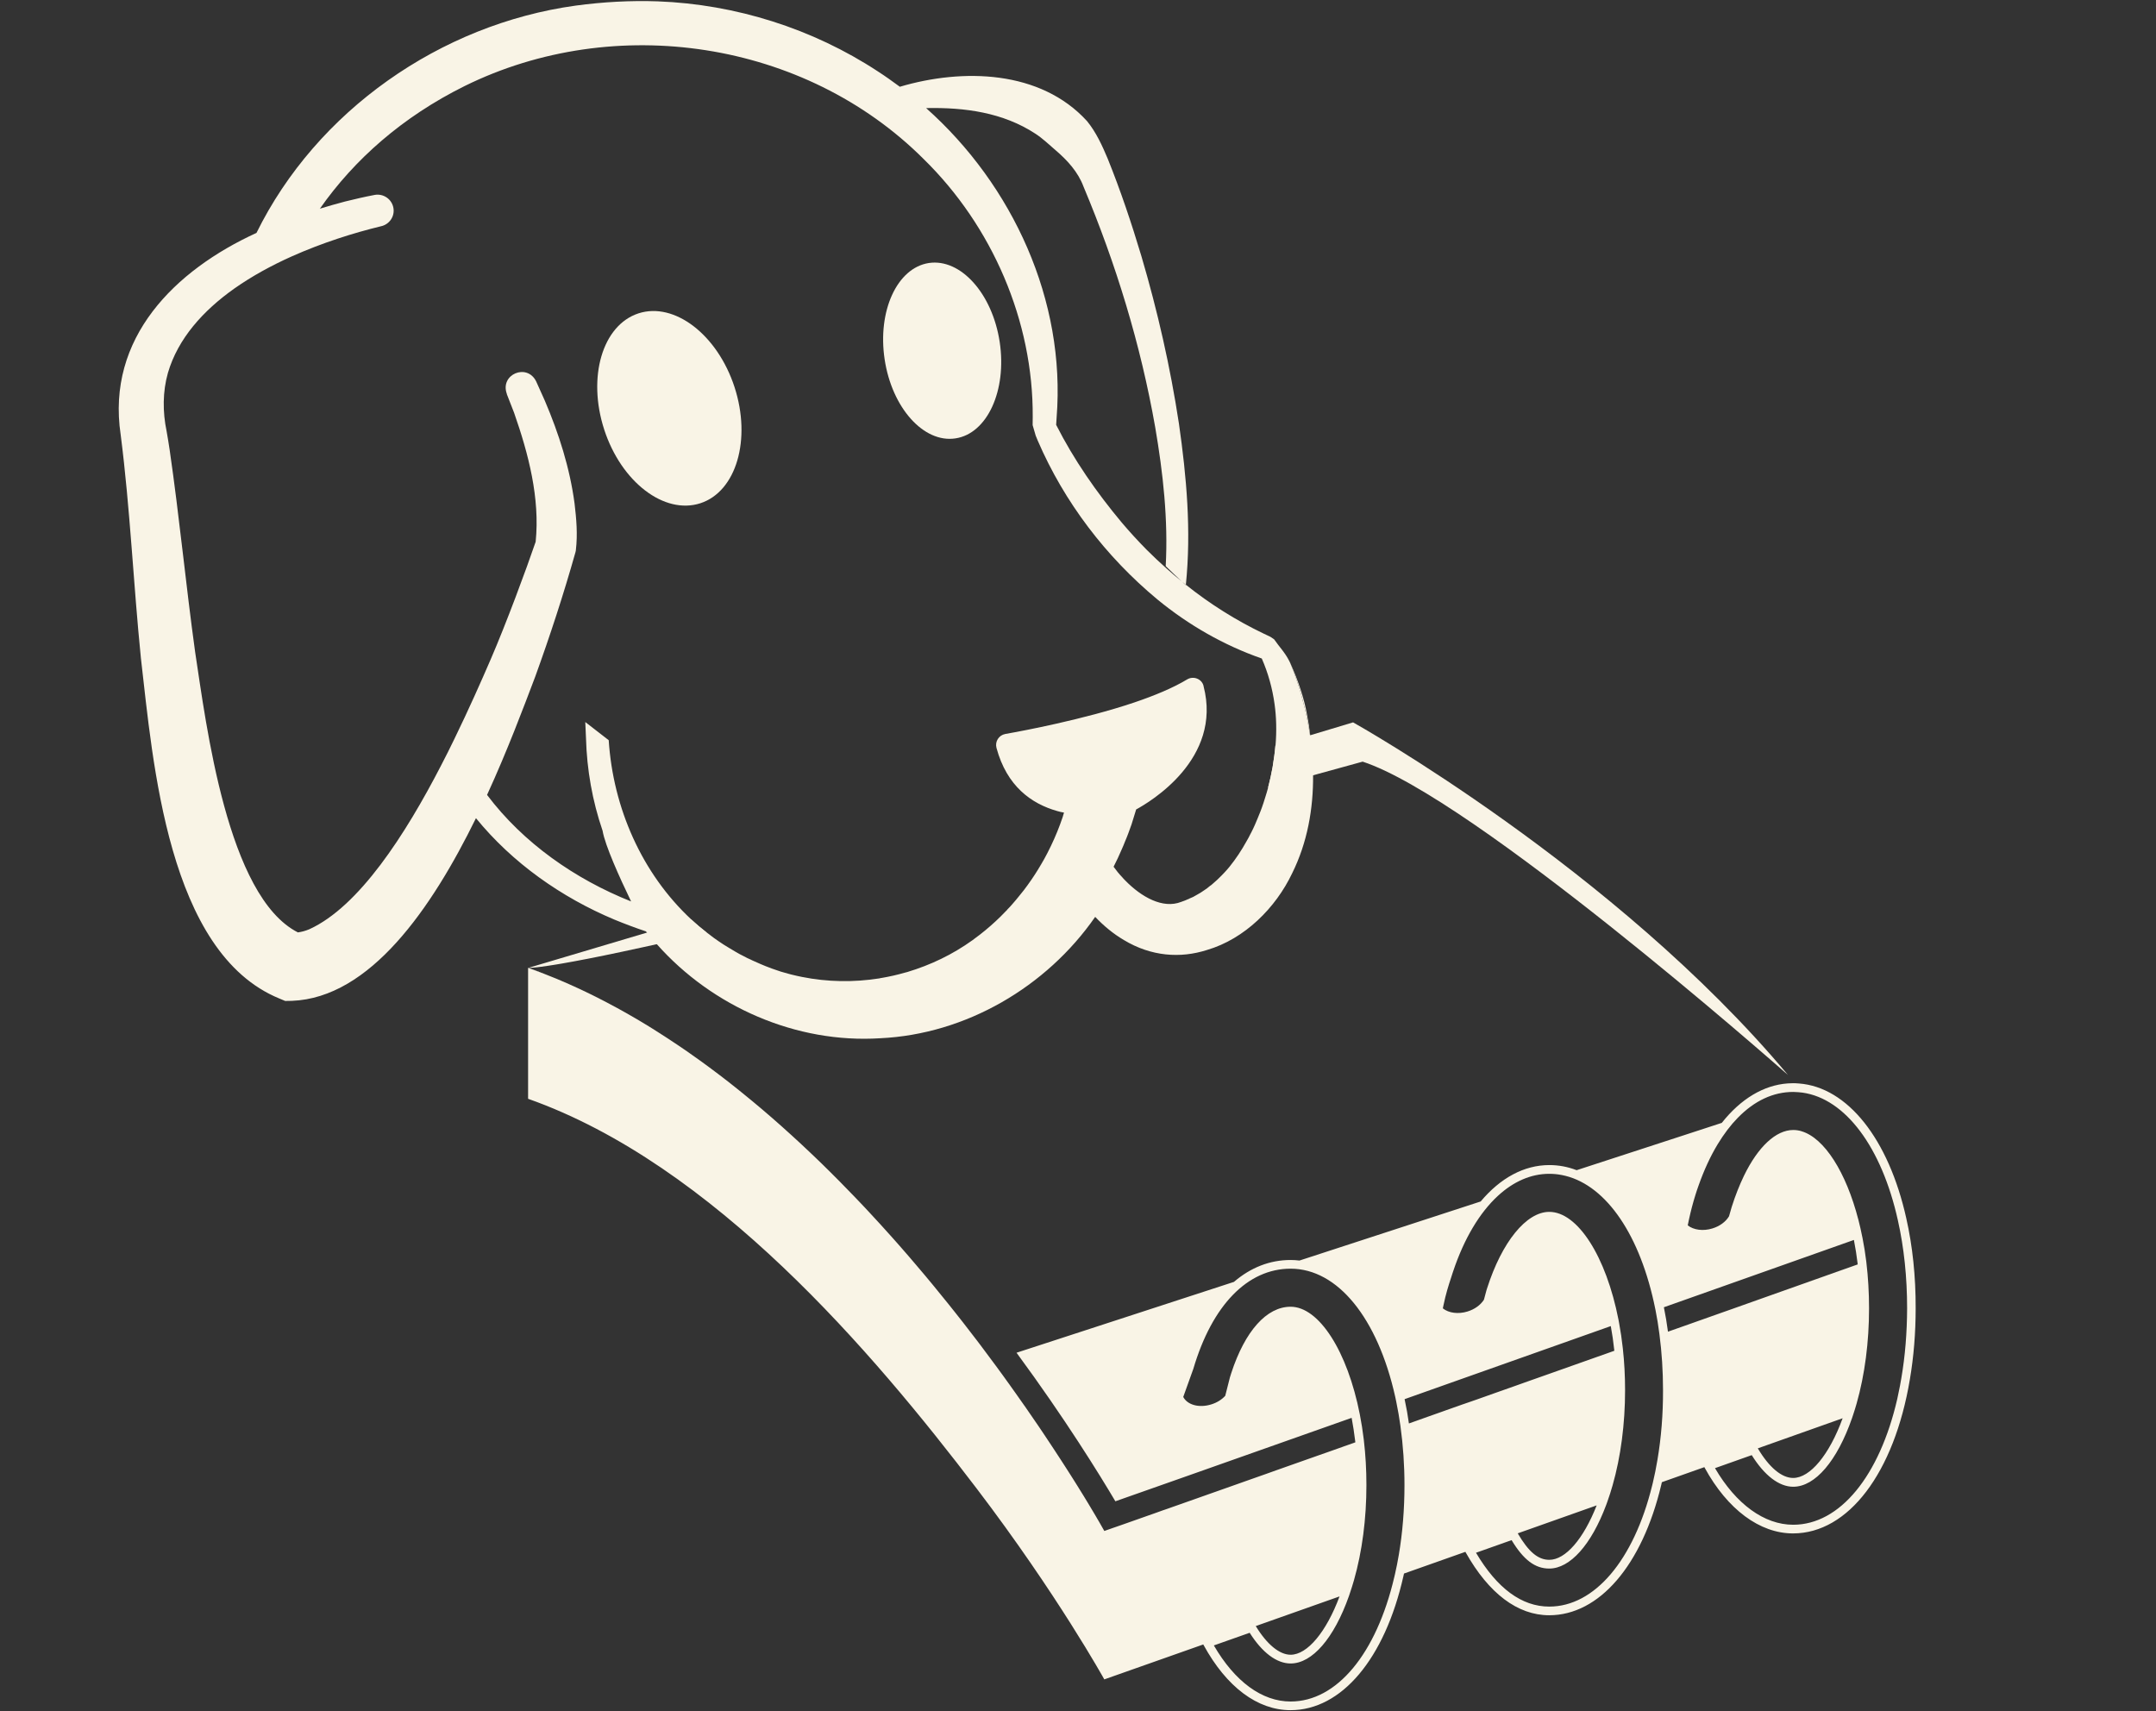 <?xml version="1.0" encoding="utf-8"?>
<!-- Generator: Adobe Illustrator 26.3.1, SVG Export Plug-In . SVG Version: 6.00 Build 0)  -->
<svg version="1.1" xmlns="http://www.w3.org/2000/svg" xmlns:xlink="http://www.w3.org/1999/xlink" x="0px" y="0px"
  viewBox="80 0 750 595.28" style="enable-background:new 0 0 841.89 595.28;" xml:space="preserve">
<rect x="80" y="0" width="750" height="595.28" fill="#333333" stroke="none"/>
<style type="text/css">
	.st0{fill:#F9F4E6;}
</style>
<g id="Planner">
	<g>
		<g>
			<path class="st0" d="M489.99,486.07l-0.05,0.02l0.03-0.04C489.97,486.06,489.97,486.06,489.99,486.07z"/>
			<path class="st0" d="M419.75,466.16h-0.01c0.44,0.57,0.87,1.14,1.31,1.72C420.62,467.31,420.19,466.74,419.75,466.16z
				 M430.86,481.2c0.14,0.21,0.29,0.41,0.43,0.6c0,0.01,0,0.01,0.01,0.01c0,0,0,0,0-0.01C431.15,481.6,431.01,481.4,430.86,481.2z
				 M436.49,489.15c-0.02-0.03-0.04-0.07-0.08-0.1c0.02,0.03,0.04,0.07,0.07,0.1c0.33,0.47,0.66,0.95,0.99,1.42
				C437.14,490.09,436.81,489.62,436.49,489.15z M444.22,500.48c-0.26-0.41-0.54-0.8-0.81-1.21c0.27,0.41,0.54,0.8,0.8,1.21
				c0.04,0.05,0.08,0.12,0.12,0.18C444.28,500.59,444.25,500.54,444.22,500.48z M463.98,532.23c-0.01-0.01-0.01-0.02-0.02-0.03
				c-0.03-0.03-0.05-0.08-0.08-0.12c0.03,0.05,0.06,0.1,0.08,0.14c0.01,0.01,0.02,0.03,0.03,0.04
				C463.98,532.25,463.98,532.24,463.98,532.23z M551.47,501.75c-1.5,0.53-2.96,1.04-4.4,1.56c1.44-0.49,2.9-1.01,4.4-1.55
				l0.01-0.01H551.47z M588.68,488.58c0.13-0.04,0.26-0.09,0.4-0.13c0.8-0.29,1.62-0.57,2.43-0.87
				C590.56,487.91,589.62,488.25,588.68,488.58z M715.98,443.48c-2.58,0.92-5.15,1.84-7.68,2.74c2.53-0.9,5.09-1.8,7.69-2.73
				c3.36-1.2,6.77-2.41,10.25-3.64C722.77,441.07,719.36,442.29,715.98,443.48z M684.38,454.71c2.96-1.06,5.96-2.11,9.01-3.2
				C690.34,452.58,687.34,453.65,684.38,454.71z M660.23,463.24c0,0,0,0,0,0.01c0.6-0.22,1.22-0.43,1.83-0.65
				C661.44,462.81,660.84,463.02,660.23,463.24z"/>
		</g>
		<path class="st0" d="M684.38,454.71c2.96-1.06,5.96-2.11,9.01-3.2C690.34,452.58,687.34,453.65,684.38,454.71z M684.38,454.71
			c2.96-1.06,5.96-2.11,9.01-3.2C690.34,452.58,687.34,453.65,684.38,454.71z M263.76,336.72h-0.01c-0.01,0-0.02,0-0.02,0
			c0.4,0.14,0.79,0.29,1.18,0.43c1.42,0.52,2.85,1.03,4.24,1.58C267.37,338.03,265.57,337.36,263.76,336.72z M278.08,342.44
			c2.36,1.06,4.72,2.14,7.06,3.29C282.8,344.58,280.44,343.48,278.08,342.44z M319.06,365.79c-1.09-0.76-2.18-1.51-3.28-2.23
			c1.1,0.74,2.19,1.48,3.28,2.24c0.3,0.2,0.58,0.41,0.88,0.62C319.65,366.2,319.36,366,319.06,365.79z M684.38,454.71
			c2.96-1.06,5.96-2.11,9.01-3.2C690.34,452.58,687.34,453.65,684.38,454.71z"/>
	</g>
	<path class="st0" d="M269.15,338.73c-1.4-0.55-2.83-1.07-4.24-1.58c-0.38-0.14-0.78-0.29-1.18-0.43v-0.01c0.01,0,0.01,0,0.02,0.01
		h0.01C265.57,337.36,267.37,338.03,269.15,338.73z"/>
	<path class="st0" d="M285.14,345.73c-2.34-1.14-4.7-2.23-7.06-3.29C280.44,343.48,282.8,344.58,285.14,345.73z"/>
	<path class="st0" d="M319.94,366.42c-0.3-0.21-0.58-0.42-0.88-0.62c-1.09-0.76-2.18-1.51-3.28-2.24c1.1,0.73,2.19,1.47,3.28,2.23
		C319.36,366,319.65,366.2,319.94,366.42z"/>
	<path class="st0" d="M431.3,481.8c0,0.01,0,0.01,0,0.01c-0.01,0-0.01,0-0.01-0.01H431.3z"/>
	<path class="st0" d="M437.47,490.56c-0.33-0.47-0.66-0.95-0.99-1.42h0.01C436.81,489.62,437.14,490.09,437.47,490.56z"/>
	<path class="st0" d="M444.33,500.66c-0.04-0.05-0.08-0.12-0.12-0.18h0.01C444.25,500.54,444.28,500.59,444.33,500.66z"/>
	<path class="st0" d="M463.95,532.19c0,0.01,0,0.02,0,0.02c-0.02-0.04-0.04-0.09-0.08-0.14
		C463.9,532.12,463.92,532.16,463.95,532.19z"/>
	<path class="st0" d="M463.99,532.26c-0.01-0.01-0.02-0.03-0.03-0.04l0.02,0.01C463.98,532.24,463.98,532.25,463.99,532.26z"/>
	<g>
		<g>
			<path class="st0" d="M743.13,423.8c-6.15-27.64-20.46-45.61-37.31-46.89c-0.38-0.03-0.79-0.07-1.2-0.08
				c-0.08-0.01-0.16-0.01-0.24-0.01c-0.2-0.01-0.41-0.01-0.6-0.01c-0.62,0-1.23,0.02-1.84,0.07c-8.43,0.6-16.39,5.38-22.99,13.73
				l-11.42,3.73l-39.07,12.73c-3.06-1.18-6.23-1.78-9.51-1.78c-8.79,0-17.03,4.5-23.87,12.66l-63.03,20.55
				c-1.01-0.12-2.05-0.19-3.08-0.19c-7.27,0-13.93,2.64-19.72,7.62l-75.63,24.64c17,23.1,28.83,42.31,34.38,51.68
				c9.12-3.18,30.78-10.85,82.12-29c0.02-0.01,0.04-0.01,0.07-0.02c0.48,2.54,0.9,5.29,1.25,8.18c0.01,0.11,0.02,0.22,0.03,0.33
				h0.01l-0.01,0.01c-1.5,0.54-2.96,1.06-4.4,1.55c-0.01,0.01-0.01,0.01-0.01,0.01c-1.29,0.46-2.54,0.9-3.78,1.34
				c-0.62,0.22-1.23,0.44-1.84,0.65c-1.22,0.43-2.42,0.86-3.6,1.26l-0.01,0.01c-1.18,0.42-2.34,0.82-3.47,1.22
				c-2.87,1.02-5.62,2-8.26,2.92c-1.04,0.37-2.08,0.74-3.09,1.09l-0.01,0.01c-1.02,0.36-2.02,0.71-3,1.07
				c-1.97,0.69-3.86,1.36-5.7,2.01c-0.9,0.32-1.8,0.64-2.68,0.95c-3.09,1.1-5.98,2.11-8.68,3.07c-0.96,0.34-1.89,0.67-2.79,0.98
				c-0.2,0.08-0.38,0.14-0.58,0.21c-1.09,0.38-2.14,0.76-3.17,1.12c-3.93,1.4-7.38,2.61-10.4,3.67c-0.25,0.1-0.51,0.19-0.75,0.26
				c-0.03,0.01-0.07,0.02-0.09,0.03c-0.1,0.03-0.19,0.07-0.29,0.1c-0.02,0.01-0.04,0.02-0.08,0.02c-0.35,0.13-0.7,0.25-1.04,0.37
				c-0.48,0.18-0.96,0.34-1.41,0.51c-0.31,0.11-0.6,0.21-0.9,0.32c-0.74,0.26-1.44,0.51-2.11,0.74c-0.42,0.15-0.81,0.29-1.21,0.43
				c-2.54,0.9-4.62,1.64-6.32,2.23c-0.46,0.16-0.9,0.32-1.31,0.46c-1.03,0.36-1.89,0.67-2.61,0.91c-0.29,0.11-0.55,0.2-0.79,0.27
				c-0.24,0.1-0.46,0.18-0.67,0.24c-0.15,0.05-0.3,0.11-0.43,0.15c-0.24,0.09-0.45,0.16-0.64,0.22c-0.11,0.04-0.22,0.08-0.31,0.11
				c-0.23,0.08-0.41,0.14-0.53,0.19c-0.03,0.01-0.07,0.02-0.1,0.03c-0.09,0.03-0.14,0.04-0.18,0.07c-0.01,0-0.02,0.01-0.03,0.01
				c-0.03,0.01-0.04,0.01-0.04,0.01s-0.03-0.07-0.11-0.2c-0.02-0.03-0.04-0.09-0.08-0.14c-0.01-0.01-0.02-0.03-0.03-0.04
				c-0.02-0.04-0.04-0.09-0.08-0.14c-0.24-0.43-0.62-1.09-1.13-1.99c-0.14-0.24-0.3-0.51-0.45-0.78c-0.14-0.23-0.27-0.47-0.43-0.73
				c-0.11-0.19-0.22-0.37-0.33-0.57c-0.12-0.2-0.24-0.41-0.36-0.62c-0.25-0.42-0.51-0.86-0.78-1.32c-0.24-0.41-0.49-0.84-0.77-1.28
				c-0.08-0.13-0.15-0.26-0.24-0.41c-0.11-0.19-0.22-0.37-0.34-0.57c-0.08-0.13-0.15-0.26-0.24-0.4c-0.24-0.41-0.49-0.82-0.76-1.26
				c-0.35-0.57-0.71-1.17-1.09-1.79c-0.38-0.62-0.77-1.25-1.18-1.9c-0.31-0.49-0.62-0.99-0.93-1.51c-0.32-0.52-0.65-1.04-0.99-1.58
				c-0.45-0.71-0.91-1.45-1.39-2.2c-0.42-0.65-0.84-1.32-1.28-2c-0.32-0.49-0.64-0.99-0.96-1.5c-0.35-0.55-0.71-1.1-1.08-1.67
				c-0.7-1.09-1.43-2.2-2.18-3.34c-0.57-0.87-1.15-1.75-1.75-2.65c-0.3-0.45-0.6-0.9-0.9-1.35c-0.04-0.05-0.08-0.12-0.12-0.18
				c-0.26-0.41-0.53-0.8-0.8-1.21c-0.63-0.92-1.25-1.87-1.9-2.83c-1.3-1.91-2.64-3.87-4.04-5.88c-0.33-0.47-0.66-0.95-0.99-1.42
				c-0.02-0.03-0.04-0.07-0.07-0.1c-1.07-1.53-2.16-3.09-3.28-4.66c-0.37-0.53-0.75-1.06-1.13-1.58c-0.23-0.33-0.46-0.66-0.7-0.99
				c-0.01,0-0.01,0-0.01-0.01c-0.14-0.2-0.29-0.4-0.43-0.6c-0.73-1.01-1.46-2.03-2.21-3.07c-0.14-0.19-0.26-0.36-0.4-0.54
				c-0.57-0.79-1.15-1.57-1.74-2.38c-1.77-2.41-3.6-4.85-5.46-7.33c-0.44-0.57-0.87-1.14-1.31-1.72c-1.58-2.08-3.2-4.17-4.85-6.29
				c-0.82-1.06-1.66-2.11-2.51-3.18c-0.85-1.07-1.7-2.14-2.56-3.21c-1.73-2.16-3.49-4.31-5.28-6.49c-1.79-2.18-3.62-4.35-5.49-6.54
				c-0.92-1.1-1.87-2.2-2.81-3.3c-1.07-1.23-2.14-2.46-3.23-3.71c-0.85-0.97-1.69-1.92-2.55-2.88c-2.71-3.03-5.47-6.08-8.3-9.1
				c-0.42-0.45-0.84-0.9-1.26-1.35c-0.42-0.45-0.85-0.9-1.28-1.35c-0.78-0.81-1.55-1.64-2.33-2.44c-1.75-1.83-3.52-3.65-5.31-5.45
				c-1.07-1.09-2.16-2.17-3.24-3.24c-0.93-0.92-1.87-1.85-2.81-2.77c-0.96-0.92-1.91-1.85-2.88-2.77c-0.51-0.48-1.02-0.97-1.53-1.45
				c-2.03-1.94-4.09-3.84-6.17-5.73c-1.14-1.04-2.3-2.08-3.45-3.11c-1.03-0.92-2.07-1.84-3.11-2.74c-0.13-0.11-0.25-0.22-0.38-0.33
				c-1.08-0.95-2.17-1.88-3.27-2.81c-0.29-0.24-0.58-0.49-0.88-0.74c-0.82-0.7-1.66-1.41-2.51-2.1c-1.08-0.9-2.17-1.79-3.25-2.66
				c-0.67-0.55-1.34-1.09-2.01-1.62c-1.99-1.61-4.01-3.18-6.04-4.72l-1.62-1.22c-0.66-0.51-1.33-1-2-1.5
				c-2.27-1.68-4.56-3.33-6.87-4.94c-0.3-0.21-0.58-0.42-0.88-0.62c-1.09-0.76-2.18-1.51-3.28-2.24c-1.28-0.87-2.55-1.72-3.84-2.54
				c-1.21-0.79-2.43-1.57-3.65-2.34c-0.09-0.07-0.19-0.12-0.27-0.18c-0.75-0.47-1.5-0.93-2.25-1.4c-2.3-1.42-4.61-2.79-6.95-4.12
				c-1.09-0.63-2.18-1.23-3.27-1.84c-1.1-0.6-2.21-1.21-3.32-1.79c-0.1-0.07-0.21-0.12-0.32-0.18c-1.09-0.58-2.19-1.14-3.29-1.7
				c-1.15-0.59-2.32-1.18-3.49-1.75c-2.34-1.14-4.7-2.23-7.06-3.29c-0.84-0.37-1.68-0.75-2.53-1.1c-1.23-0.54-2.47-1.06-3.72-1.54
				c-0.89-0.36-1.79-0.71-2.68-1.07c-1.4-0.55-2.83-1.07-4.24-1.58c-0.38-0.14-0.78-0.29-1.18-0.43v45.55
				c64.46,22.78,119.89,88.11,156.01,135.53c28.02,36.78,44.43,66.44,44.43,66.44s1.61-0.54,34.43-12.15l0.12,0.22
				c7.98,14.59,18.73,22.64,30.24,22.64c17.73,0,32.77-17.86,39.26-46.6c0.07-0.31,0.14-0.62,0.21-0.93
				c6.67-2.36,13.79-4.88,21.35-7.55l0.12,0.22c8.03,14.28,18.07,21.84,29.04,21.84c17.38,0,32.32-17.36,38.97-45.33
				c0.08-0.32,0.15-0.64,0.22-0.96c4.81-1.69,9.73-3.45,14.78-5.23l0.12,0.22c7.94,14.5,19.14,22.83,30.74,22.83
				c19.22,0,35.18-21.02,40.63-53.56c1.34-7.86,2.02-16.2,2.02-24.76C746.43,444.07,745.33,433.54,743.13,423.8z M489.94,486.09
				l0.03-0.04c0,0.01,0,0.01,0.02,0.02L489.94,486.09z M545.98,555.34c-4.6,12.37-11.2,20.29-17.02,20.29
				c-3.87,0-8.28-3.63-12.12-9.98C525.17,562.7,534.81,559.29,545.98,555.34z M566.6,540.87c-0.38,2.29-0.84,4.57-1.35,6.8
				c-0.07,0.31-0.14,0.63-0.22,0.93c-6.26,26.73-20.02,43.3-36.07,43.3c-9.95,0-19.39-6.92-26.7-19.51
				c3.76-1.32,7.91-2.78,12.46-4.4c4.35,6.89,9.39,10.68,14.24,10.68c7.52,0,15.11-8.77,20.3-23.48c0.13-0.38,0.26-0.77,0.38-1.15
				c0.49-1.43,0.95-2.89,1.36-4.34c2.84-9.93,4.33-21.38,4.33-33.09c0-5.34-0.3-10.57-0.89-15.55c-0.01-0.11-0.02-0.23-0.04-0.34
				c0-0.01,0-0.01,0-0.02c-0.36-2.99-0.81-5.85-1.33-8.48c0-0.04-0.01-0.09-0.02-0.13c-4.32-22.09-14.23-37.52-24.09-37.52
				c-8.32,0-15.86,8.42-20.64,23.07c-0.15,0.46-0.3,0.92-0.46,1.46l-1.64,6.45c-1.22,1.35-2.94,2.41-4.88,3
				c-4.22,1.31-8.29,0.18-9.73-2.6l3.52-9.81c6.54-22.12,18.87-34.81,33.83-34.81c16.32,0,30.26,17.1,36.4,44.61
				c0.13,0.59,0.25,1.19,0.37,1.77c0.58,2.82,1.04,5.5,1.41,8.17c0.01,0.1,0.03,0.2,0.04,0.3v0.01c0.91,6.55,1.39,13.42,1.39,20.41
				C568.57,524.97,567.91,533.14,566.6,540.87z M589.08,488.45c-0.13,0.04-0.26,0.09-0.4,0.13c-0.59,0.22-1.18,0.43-1.76,0.63
				c-0.47,0.18-0.95,0.34-1.41,0.49c-0.12,0.04-0.24,0.09-0.36,0.13c-0.12,0.04-0.24,0.09-0.36,0.13c-0.59,0.21-1.18,0.42-1.76,0.62
				c-0.57,0.21-1.15,0.42-1.73,0.62c-0.92,0.33-1.84,0.65-2.74,0.97c-0.64,0.23-1.26,0.45-1.9,0.67c-0.04,0.02-0.09,0.04-0.14,0.05
				c-1.34,0.48-2.67,0.95-3.98,1.42c-0.81,0.29-1.63,0.57-2.43,0.86c0-0.01,0-0.01,0-0.02c-0.38-2.75-0.87-5.52-1.5-8.43l9.15-3.25
				l62.46-22.13l0.12-0.04c0.51,2.74,0.9,5.49,1.19,8.23c0.01,0.12,0.02,0.23,0.03,0.35v0.01c-0.9,0.32-1.79,0.64-2.67,0.95
				c-1.62,0.57-3.22,1.14-4.82,1.7c-1.35,0.47-2.68,0.95-4.01,1.42c-3.63,1.29-7.19,2.55-10.67,3.78c-1.67,0.58-3.32,1.18-4.95,1.75
				c-0.45,0.16-0.9,0.32-1.34,0.47c-0.19,0.07-0.37,0.13-0.56,0.2c-0.81,0.3-1.63,0.58-2.43,0.86c-0.18,0.07-0.34,0.13-0.52,0.19
				c-0.8,0.29-1.59,0.57-2.39,0.85c-2.38,0.84-4.71,1.66-6.99,2.47c-1.53,0.54-3.03,1.08-4.53,1.61c-0.75,0.26-1.5,0.53-2.23,0.79
				C591.98,487.43,590.52,487.95,589.08,488.45z M635.43,523.67c-4.59,11.71-10.85,18.94-16.48,18.94c-3.91,0-7.2-2.75-10.98-9.21
				C616.59,530.36,625.73,527.1,635.43,523.67z M656.57,507.84c-0.46,2.76-1,5.46-1.62,8.04c-0.08,0.32-0.15,0.64-0.24,0.96
				c-6.4,25.96-20.06,42.04-35.77,42.04c-9.56,0-18.13-6.3-25.49-18.73c4-1.41,8.13-2.87,12.38-4.39c4.2,6.92,8.17,9.89,13.11,9.89
				c7.22,0,14.62-8.27,19.79-22.11c0.14-0.4,0.3-0.79,0.43-1.19c0.66-1.83,1.26-3.73,1.81-5.66c2.84-9.93,4.34-21.38,4.34-33.1
				c0-4.96-0.26-9.81-0.77-14.4c-0.01-0.12-0.02-0.23-0.04-0.35c0,0,0,0,0-0.01c-0.31-2.84-0.73-5.71-1.26-8.55
				c-0.07-0.4-0.14-0.79-0.22-1.19c-4.32-22.09-14.23-37.52-24.08-37.52c-7.99,0-16.49,10.46-21.65,26.65l-0.07,0.22
				c-0.05,0.14-0.1,0.3-0.14,0.45l-0.87,3.24c-1.18,1.85-3.24,3.34-5.72,4.1c-3.21,0.99-6.54,0.54-8.58-1.1
				c0.07-0.36,0.15-0.74,0.24-1.12c0.76-3.72,1.76-6.93,2.65-9.59c0.15-0.52,0.33-1.02,0.49-1.53l0.21-0.62
				c3.84-11.48,9.25-20.46,15.59-26.29c5.4-4.97,11.48-7.65,17.84-7.65c1.47,0,2.92,0.14,4.35,0.42h0.01
				c14.42,2.76,26.45,19.15,32.02,44.19c0.21,0.93,0.42,1.88,0.6,2.84c0.53,2.64,0.97,5.38,1.33,8.19c0.01,0.1,0.02,0.21,0.04,0.31
				v0.01c0.81,6.17,1.23,12.66,1.23,19.3C658.54,491.95,657.88,500.11,656.57,507.84z M670.46,459.63c-1.42,0.49-2.84,1-4.23,1.5
				c-1.4,0.49-2.78,0.99-4.17,1.47c-0.6,0.22-1.22,0.43-1.83,0.65c0-0.01,0-0.01,0-0.01c-0.38-2.91-0.86-5.76-1.42-8.49
				c16.68-5.88,34.76-12.33,54.32-19.24l7.42-2.63l4.32-1.53l0.04-0.01c0.53,2.71,0.97,5.46,1.29,8.17
				c0.01,0.11,0.02,0.22,0.03,0.33v0.01c-3.47,1.23-6.88,2.44-10.25,3.64c-2.6,0.92-5.16,1.83-7.69,2.73h-0.01
				c-2.54,0.91-5.05,1.79-7.53,2.67c-2.49,0.89-4.94,1.76-7.38,2.62c-3.05,1.09-6.05,2.14-9.01,3.2c-0.59,0.2-1.19,0.42-1.77,0.63
				c-1.19,0.41-2.35,0.82-3.52,1.24C676.17,457.61,673.3,458.62,670.46,459.63z M720.99,493.36c-4.61,12.67-11.29,20.77-17.21,20.77
				c-3.98,0-8.36-3.65-12.3-10.3C700.91,500.47,710.74,496.97,720.99,493.36z M741.42,479.37c-0.15,0.92-0.32,1.85-0.49,2.75
				c-0.29,1.53-0.6,3.03-0.93,4.5c-6.16,26.84-19.97,43.79-36.21,43.79c-10.05,0-19.89-7.16-27.2-19.69
				c4.18-1.48,8.43-2.99,12.78-4.53c4.42,7.1,9.51,11,14.43,11c7.63,0,15.28-8.96,20.49-23.97c0.13-0.37,0.26-0.76,0.38-1.14
				c0.42-1.24,0.81-2.53,1.19-3.86c2.83-9.95,4.32-21.39,4.32-33.09c0-5.5-0.32-10.86-0.93-15.97c-0.01-0.11-0.02-0.22-0.04-0.33
				c0,0,0,0,0-0.01c-0.33-2.72-0.77-5.48-1.31-8.21c-0.02-0.1-0.04-0.21-0.07-0.31c-0.4-2.05-0.86-4.04-1.35-5.96
				c0-0.01-0.01-0.02-0.01-0.02c-4.3-16.65-11.86-28.44-19.77-30.79v-0.01c-0.96-0.29-1.92-0.43-2.89-0.43
				c-6,0-12.25,5.82-17.15,15.94c-1.53,3.16-3.01,6.91-4.17,10.57l-0.01,0.04c-0.04,0.13-0.09,0.25-0.12,0.37l-0.89,3.1
				c-1.15,1.92-3.25,3.46-5.79,4.23c-3.19,0.99-6.51,0.55-8.57-1.07c0.12-0.58,0.24-1.17,0.36-1.75c0.71-3.29,1.43-6.03,2.32-8.87
				c0.33-1.06,0.67-2.1,1.07-3.19c1.88-5.34,4.1-10.17,6.62-14.35c2.2-3.64,4.57-6.75,7.09-9.32h0.01
				c5.75-5.88,12.27-8.94,19.23-8.94c0.59,0,1.19,0.03,1.79,0.09c0.48,0.03,0.96,0.09,1.43,0.15c0.01,0,0.01,0,0.01,0
				c14.88,2.1,27.5,18.91,33.16,44.38c2.14,9.52,3.22,19.83,3.22,30.65C743.39,463.51,742.74,471.67,741.42,479.37z"/>
		</g>
		<g>
			<path class="st0" d="M325.88,324.47c-6.44,1.48-12.21,2.84-17.38,3.98h-0.03c-0.55,0.12-1.1,0.24-1.64,0.36
				c-1.08,0.24-2.12,0.47-3.14,0.69c-5.15,1.13-9.65,2.09-13.58,2.89c-0.79,0.16-1.55,0.32-2.29,0.46
				c-1.17,0.24-2.27,0.45-3.31,0.66c-0.58,0.11-1.14,0.22-1.69,0.32c-0.09,0.02-0.19,0.04-0.27,0.05c-0.54,0.11-1.06,0.21-1.56,0.3
				c-0.05,0.02-0.11,0.02-0.15,0.03c-0.59,0.11-1.17,0.21-1.73,0.32c-0.04,0.01-0.08,0.02-0.12,0.02c-0.64,0.11-1.24,0.22-1.84,0.33
				c-0.65,0.12-1.26,0.23-1.85,0.33c-0.6,0.1-1.18,0.2-1.72,0.29c-0.3,0.06-0.58,0.1-0.86,0.14c-0.2,0.03-0.38,0.07-0.57,0.09
				c-0.23,0.04-0.45,0.08-0.66,0.1c-0.29,0.05-0.55,0.09-0.81,0.13c-0.9,0.14-1.69,0.25-2.39,0.34c-0.12,0.01-0.24,0.03-0.35,0.04
				c-0.14,0.02-0.29,0.03-0.42,0.05c-0.2,0.02-0.38,0.04-0.57,0.07c-0.4,0.04-0.75,0.09-1.06,0.11c-0.08,0.01-0.15,0.02-0.22,0.02
				c-1.26,0.12-1.77,0.12-1.9,0.11c14.49-4.32,28.26-8.43,41.3-12.29c5.21-1.57,10.35-3.09,15.35-4.57
				C322.15,321.46,323.98,322.99,325.88,324.47z"/>
			<path class="st0" d="M701.98,373.95c-4.87-4.29-109.6-96.46-147.96-109c-5.85,1.61-11.62,3.22-17.22,4.74
				c-5.33,1.45-10.56,2.89-15.68,4.29c0-0.04,0-0.13,0.04-0.18c0.3-1.19,0.59-2.33,0.85-3.52c0.25-1.14,0.46-2.24,0.68-3.39
				c0.21-1.32,0.42-2.63,0.59-3.95c0.08-0.59,0.15-1.2,0.22-1.8c0.05-0.59,0.11-1.2,0.15-1.79h0.04c4.84-1.44,8.73-2.63,12-3.56
				h0.04c0.01,0,0.02-0.01,0.03-0.01c14.93-4.49,14.93-4.49,14.93-4.49S641.91,302.21,701.98,373.95z"/>
		</g>
	</g>
	<path class="st0" d="M489.97,486.04l-0.03,0.04l0.05-0.02C489.97,486.06,489.97,486.06,489.97,486.04z"/>
	<path class="st0" d="M489.99,486.07l-0.05,0.02l0.03-0.04C489.97,486.06,489.97,486.06,489.99,486.07z"/>
</g>
<g id="Chien">
	<g>
		<path class="st0" d="M535.96,257.48c-0.06-0.57-0.11-1.13-0.18-1.7c-0.27-2.43-0.66-4.84-1.13-7.22c-0.86-5.14-3-11.74-5.85-17.96
			c0.8,1.96,1.56,3.95,2.24,5.98l0.01,0.01c0.24,0.7,0.47,1.41,0.69,2.11c0.05,0.15,0.1,0.31,0.15,0.46
			c0.01,0.05,0.03,0.1,0.04,0.15c0.22,0.67,0.42,1.35,0.62,2.03c0,0-0.01,0.01,0,0.02c0.15,0.53,0.3,1.06,0.44,1.58
			c0.02,0.05,0.04,0.13,0.05,0.19v0.04c0.29,1.03,0.55,2.07,0.79,3.11c0.12,0.52,0.24,1.03,0.36,1.56c0.12,0.47,0.23,0.95,0.32,1.42
			c0.02,0.12,0.06,0.24,0.08,0.36c0.1,0.45,0.19,0.91,0.27,1.36c0.32,1.58,0.59,3.18,0.84,4.78c0.02,0.12,0.03,0.23,0.04,0.35
			c0.01,0.03,0.02,0.07,0.02,0.1c0.08,0.52,0.14,1.04,0.21,1.56C535.98,257.69,535.97,257.59,535.96,257.48z"/>
		<path class="st0" d="M536.51,262.87c-0.12-1.66-0.3-3.35-0.51-5v-0.04c-0.01-0.11-0.03-0.23-0.04-0.34
			c0.01,0.11,0.02,0.21,0.03,0.32c-0.07-0.52-0.13-1.04-0.21-1.56c0-0.03-0.01-0.07-0.02-0.1c-0.01-0.12-0.03-0.23-0.06-0.35
			c-0.24-1.61-0.52-3.2-0.82-4.78c-0.09-0.45-0.18-0.91-0.27-1.36c-0.02-0.12-0.05-0.24-0.08-0.36c-0.1-0.47-0.21-0.95-0.32-1.42
			c-0.12-0.53-0.24-1.04-0.36-1.56c-0.25-1.04-0.53-2.07-0.81-3.1v-0.04c0-0.09,0-0.13-0.04-0.18c-0.14-0.54-0.29-1.08-0.43-1.61
			c-0.01-0.01,0-0.02,0-0.02c-0.2-0.68-0.4-1.36-0.62-2.03c-0.01-0.05-0.03-0.1-0.04-0.15c-0.06-0.15-0.1-0.31-0.15-0.46
			c-0.23-0.7-0.46-1.42-0.7-2.12c-0.68-2.03-1.44-4.02-2.24-5.98c-0.09-0.25-0.22-0.42-0.3-0.63c-1.57-3.1-3.47-4.93-5.3-7.6
			l-1.32-0.89c-0.76-0.33-1.48-0.67-2.24-1.06c-9.67-4.62-18.78-10.35-27.14-17.04v0.18c-0.42-0.38-0.85-0.77-1.26-1.19
			c0.42,0.37,0.85,0.71,1.26,1.01c1.91-18.78,0.25-37.52-2.42-56.09c-3-19.67-7.41-39.09-13.05-58.21
			c-3.43-11.45-7.25-22.85-11.74-33.96c-1.91-4.54-4.02-9.16-7.17-13.02c-16.2-17.77-43.2-18.44-65.12-11.95
			c-1.28-0.93-2.54-1.87-3.82-2.76c-1.23-0.89-2.54-1.74-3.82-2.58C362.73,9.96,335.93,1.49,308.83,0.47
			c-9.49-0.34-19.15,0.21-28.57,1.48c-47.06,6.49-90.14,36.63-111.04,79.07c-28.33,12.96-52.29,36.5-47.24,70.21
			c3.31,25.86,4.41,51.76,7.04,77.75c4.2,36.17,9.29,102.43,48.16,118.37l2.03,0.85l2.34-0.04c27.21-1.06,48.62-32.13,64.02-63.55
			c12.67,15.56,29.71,27.56,48.21,35.31c3.6,1.48,7.25,2.85,10.93,4.08c0.13,0.12,0.22,0.3,0.34,0.42c1.1,1.4,2.25,2.72,3.4,4.02
			h0.03c19.3,21.79,48.5,34.6,77.72,32.73c29.81-1.4,57.87-17.85,74.78-42.22c2.94,3.09,6.23,5.85,9.97,8.05
			c9.49,5.73,19.67,6.44,28.91,3.47c13.14-3.85,23.92-14.67,29.63-26.67c5.3-10.68,7.38-22.42,7.29-34.13
			C536.8,267.4,536.73,265.11,536.51,262.87z M440.18,46.51c2.55,1.65,4.71,3.77,7.04,5.76c4.08,3.49,7.81,7.55,9.71,12.68
			c11.28,26.84,19.89,54.99,24.93,83.69c2.72,15.86,4.54,32.19,3.65,48.29c1.83,1.78,3.65,3.56,5.51,5.26
			c-1.69-1.35-3.39-2.79-5.05-4.28c-2.41-2.12-4.74-4.33-7.04-6.62c-3.05-3.09-5.97-6.27-8.77-9.58
			c-8.73-10.44-16.61-21.79-22.76-33.92c0.04-0.89,0.09-1.86,0.16-2.54c3.22-40.62-15.22-80.81-45.4-107.65
			C415.59,37.31,428.95,39.14,440.18,46.51z M523.71,259.35c-0.07,0.59-0.13,1.2-0.2,1.79c-0.07,0.6-0.14,1.21-0.22,1.8
			c-0.18,1.32-0.38,2.63-0.59,3.95c-0.22,1.14-0.43,2.24-0.68,3.39c-0.25,1.19-0.55,2.33-0.85,3.52c-0.04,0.04-0.04,0.13-0.04,0.18
			c-0.04,0.04-0.04,0.12-0.04,0.16c-0.3,1.07-0.59,2.12-0.93,3.14c-0.21,0.67-0.42,1.35-0.64,2.03c-0.34,1.01-0.67,1.99-1.06,2.97
			c-0.64,1.61-1.28,3.18-1.95,4.71c-0.38,0.89-0.81,1.74-1.23,2.58c-0.13,0.25-0.25,0.51-0.38,0.71c-0.38,0.77-0.76,1.53-1.23,2.29
			c-1.78,3.23-3.77,6.23-5.97,8.95c-0.59,0.73-1.19,1.4-1.83,2.08c-0.34,0.34-0.64,0.68-0.98,1.02c-0.98,1.01-1.99,1.95-3.05,2.84
			c-0.3,0.3-0.64,0.55-0.98,0.76c-0.59,0.52-1.23,1.02-1.91,1.44c-0.85,0.59-1.74,1.19-2.67,1.66c-0.8,0.51-1.65,0.93-2.54,1.26
			c-0.09,0.09-0.16,0.13-0.25,0.13c-0.85,0.38-1.69,0.73-2.58,1.02c-6.4,2.54-13.87-1.7-19.46-7.42c-0.38-0.38-0.76-0.77-1.1-1.19
			c-1.11-1.14-2.08-2.38-2.97-3.61c1.01-1.99,1.99-4.02,2.84-6.06c0.38-0.85,0.77-1.74,1.1-2.63c0.86-1.96,1.57-3.99,2.3-6.03
			c0.55-1.74,1.1-3.47,1.61-5.21c4.75-2.58,30.06-17.52,23.44-42.91c0-0.04,0-0.04,0-0.09c-0.64-2.45-3.56-3.56-5.76-2.2
			c-4.84,2.92-11.36,5.63-18.4,8.01c-8.82,2.97-18.53,5.43-26.93,7.33c-7.5,1.7-13.99,2.92-17.89,3.61
			c-2.24,0.43-3.64,2.63-3.05,4.84c3.6,13.35,12.16,19.42,21.11,21.96c0.76,0.21,1.56,0.43,2.38,0.55c-0.13,0.51-0.3,1.07-0.47,1.57
			c-1.14,3.39-2.5,6.74-4.07,10.01c-0.09,0.12-0.13,0.3-0.21,0.42c-0.64,1.36-1.36,2.72-2.08,4.04c-0.68,1.26-1.44,2.54-2.21,3.77
			c-1.53,2.5-3.18,4.87-4.92,7.16c-0.59,0.77-1.19,1.48-1.78,2.21c-0.64,0.8-1.31,1.61-2.03,2.42c-0.31,0.36-0.63,0.73-0.95,1.08
			c-0.35,0.37-0.7,0.74-1.04,1.08c-0.09,0.18-0.21,0.3-0.38,0.43c-0.64,0.68-1.31,1.35-1.99,2.03c-2.24,2.2-4.62,4.28-7.13,6.23
			c-6.74,5.3-14.28,9.32-22.26,12.04c-0.73,0.25-1.4,0.46-2.08,0.67c-0.59,0.22-1.19,0.38-1.78,0.52c-2.63,0.76-5.26,1.35-7.93,1.81
			c-0.3,0.04-0.64,0.09-0.93,0.18c-8.91,1.4-18.02,1.28-26.92-0.51c-1.22-0.24-2.44-0.52-3.65-0.82c-0.37-0.1-0.76-0.2-1.13-0.3
			c-0.82-0.22-1.65-0.45-2.47-0.7h-0.01c-0.19-0.06-0.36-0.12-0.54-0.18c-0.09-0.02-0.19-0.05-0.27-0.1c-0.02,0-0.05-0.01-0.08-0.02
			c-0.02-0.01-0.02-0.01-0.03-0.01c-0.22-0.08-0.45-0.14-0.67-0.23c-0.52-0.16-1.02-0.34-1.54-0.53c-0.74-0.26-1.47-0.55-2.21-0.84
			c-0.59-0.23-1.18-0.47-1.76-0.73c-0.73-0.3-1.48-0.64-2.21-0.98c-0.42-0.16-0.85-0.38-1.26-0.59c-0.81-0.34-1.57-0.71-2.34-1.14
			c-1.06-0.51-2.07-1.06-3.05-1.65c-0.77-0.43-1.48-0.86-2.21-1.32c-1.26-0.71-2.45-1.53-3.64-2.33c-1.19-0.8-2.29-1.61-3.4-2.5
			c-0.21-0.13-0.42-0.3-0.59-0.43c-1.9-1.48-3.73-3.01-5.46-4.62c-17.18-15.99-27.18-38.79-28.7-62.33l-8.15-6.32l0.25,5.68
			c0.3,10.9,2.21,21.75,5.77,32.14c0.85,5.08,5.89,16.23,9.92,24.59c-19.51-7.76-37.52-20.35-50.11-37.06
			c7.08-15.43,12.67-30.36,16.75-41.12c5.17-14.28,9.83-28.53,13.99-43.25l0.13-0.55l0.03-0.3c0.64-5.46,0.18-10.77-0.46-16.15
			c-1.65-12.38-5.46-24.33-10.35-35.78l-3.01-6.7c-3.18-6.44-12.62-2.46-10.22,4.28l0.04,0.21l2.51,6.44
			c5,14.29,9.03,29.65,7.5,44.86c-3.31,9.71-10.26,28.45-15.65,40.92c-3.3,7.63-7.59,17.33-12.63,27.68
			c-1.44,2.97-2.97,6.07-4.57,9.12c-12.47,24.17-28.58,49.18-45.88,57.07c-1.4,0.59-2.72,0.93-3.98,1.1
			c-24.6-12.5-31.89-72.33-35.75-97.56c-3.22-23.27-5.47-46.97-8.86-70.29c-0.12-0.77-0.92-5.98-1.06-6.49
			c-1.4-6.74-1.4-13.78,0.46-20.31c3.49-11.92,12.22-21.63,23.11-29.34c6.15-4.33,13.01-8.06,20.01-11.19
			c10.56-4.71,21.45-8.15,30.9-10.44c2.97-0.59,4.97-3.43,4.41-6.44c-0.55-3.01-3.43-5-6.44-4.5c-3.6,0.68-6.86,1.44-10.34,2.3
			c-2.92,0.76-5.85,1.61-8.79,2.5c11.96-17.09,28.71-31.92,50.33-42.65C293.83,4.16,359.92,14,401.31,55.33
			c23.83,23.32,38.16,56.34,37.94,89.75l-0.03,2.8l1.06,3.65c0.25,0.59,0.46,1.19,0.73,1.78c9.24,21.41,23.7,40.36,41.63,55.23
			c10.77,8.86,23.1,15.94,36.29,20.53c2.21,5.04,3.69,10.38,4.45,15.86C524,249.35,524.14,254.22,523.71,259.35z"/>
		<path class="st0" d="M492.5,203.38v0.18c-0.42-0.38-0.85-0.77-1.26-1.19C491.65,202.74,492.08,203.09,492.5,203.38z"/>
		<path class="st0" d="M443.28,298.74c-0.68,1.26-1.44,2.54-2.21,3.77C441.84,301.28,442.56,300,443.28,298.74z"/>
		<path class="st0" d="M492.5,203.38v0.18c-0.42-0.38-0.85-0.77-1.26-1.19C491.65,202.74,492.08,203.09,492.5,203.38z"/>
		<path class="st0" d="M535.99,257.8c-0.07-0.52-0.13-1.04-0.21-1.56c0.07,0.41,0.12,0.82,0.18,1.24
			C535.97,257.59,535.98,257.69,535.99,257.8z"/>
		<path class="st0" d="M323.64,175.06c-12.55,4.08-27.51-7.37-33.45-25.6c-5.94-18.28-0.64-36.34,11.91-40.45
			c12.51-4.07,27.48,7.42,33.42,25.65C341.44,152.89,336.14,170.99,323.64,175.06z"/>
		<path class="st0" d="M412.37,152.5c-11.06,1.69-22.09-10.64-24.63-27.47c-2.55-16.83,4.32-31.84,15.38-33.54
			c11.07-1.65,22.09,10.64,24.64,27.47C430.31,135.85,423.43,150.85,412.37,152.5z"/>
		<path class="st0" d="M441.07,302.51c0.77-1.23,1.53-2.51,2.21-3.77C442.56,300,441.84,301.28,441.07,302.51z"/>
	</g>
</g>
</svg>

